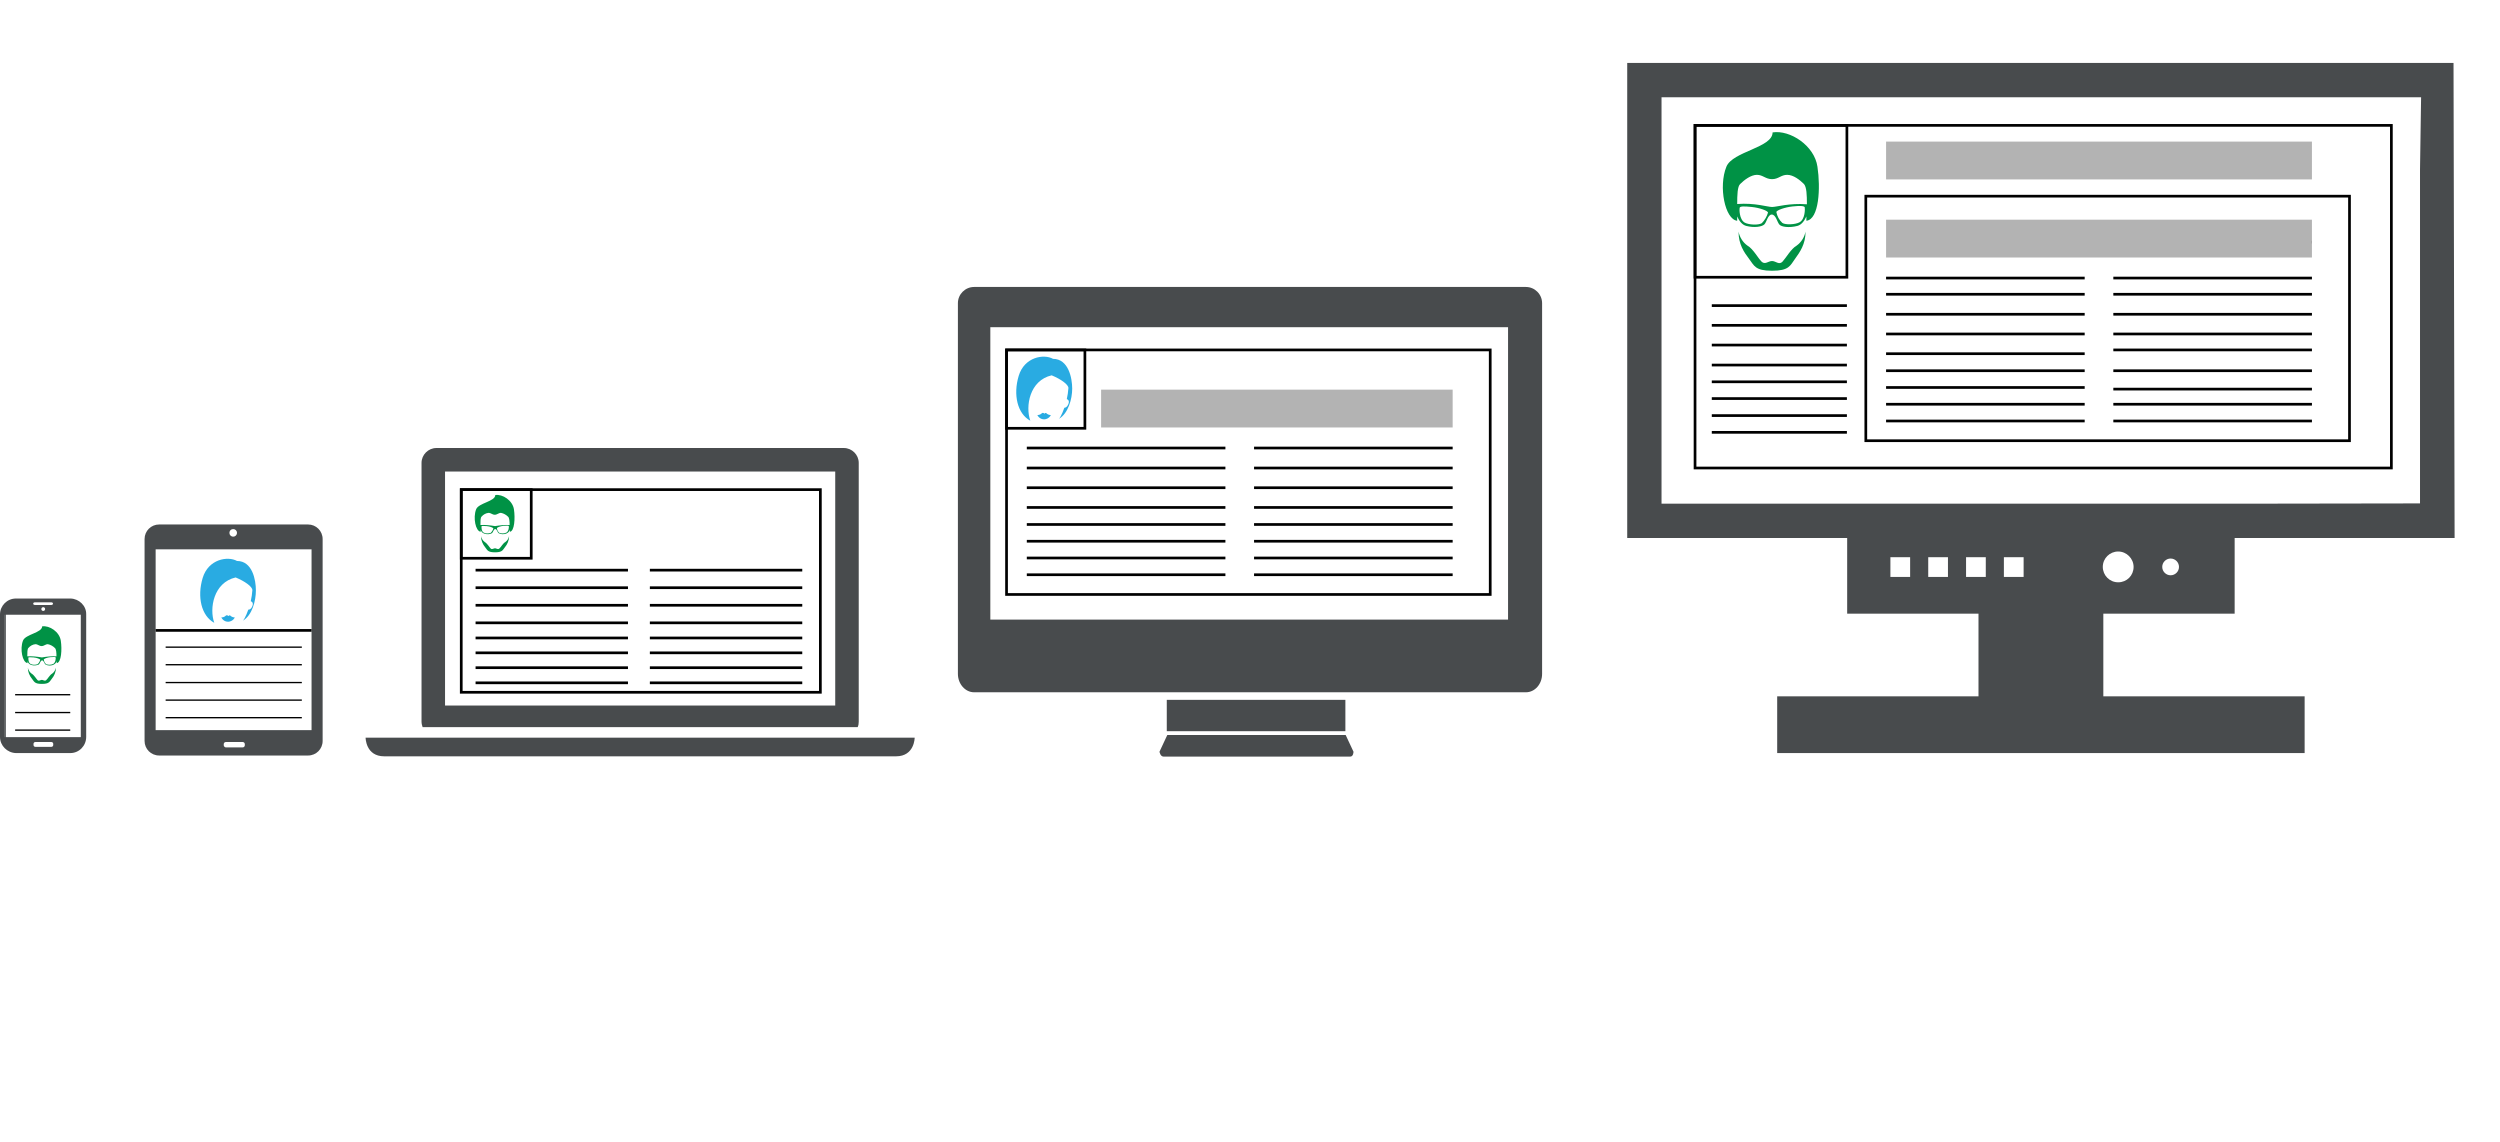 <?xml version="1.0" encoding="utf-8"?>
<!-- Generator: Adobe Illustrator 21.1.0, SVG Export Plug-In . SVG Version: 6.00 Build 0)  -->
<svg version="1.1" id="Layer_1" xmlns="http://www.w3.org/2000/svg" xmlns:xlink="http://www.w3.org/1999/xlink" x="0px" y="0px"
	 viewBox="0 0 925.2 422.5" style="enable-background:new 0 0 925.2 422.5;" xml:space="preserve">
<style type="text/css">
	.st0{fill:none;stroke:#B3B3B3;stroke-width:14;stroke-miterlimit:10;}
	.st1{fill:none;stroke:#000000;stroke-miterlimit:10;}
	.st2{fill:#484B4D;}
	.st3{fill:#29ABE2;}
	.st4{fill:#009245;}
	.st5{fill:none;stroke:#000000;stroke-width:0.5;stroke-miterlimit:10;}
</style>
<title>Asset 1</title>
<g id="Layer_2">
	<g id="Layer_1-2">
		<line class="st0" x1="698" y1="59.4" x2="855.6" y2="59.4"/>
		<rect x="627.3" y="46.4" class="st1" width="257.7" height="126.8"/>
		<path class="st2" d="M26.1,221.5H5.9c-3.3,0-5.9,2.7-5.9,5.9v45.3c0,3.3,2.7,5.9,5.9,6H26c3.3,0,5.9-2.7,5.9-6v-45.3
			C32,224.2,29.3,221.6,26.1,221.5z M12.3,223.3c0-0.2,0.3-0.4,0.7-0.4h5.9c0.4,0,0.7,0.2,0.7,0.4v0.2c0,0.2-0.3,0.4-0.7,0.4H13
			c-0.4,0-0.7-0.2-0.7-0.4V223.3z M16.7,225.4c0,0.4-0.3,0.7-0.7,0.7s-0.7-0.3-0.7-0.7s0.3-0.7,0.7-0.7S16.7,225,16.7,225.4
			L16.7,225.4z M19.7,275.7c0,0.4-0.3,0.7-0.7,0.7h-5.9c-0.4,0-0.7-0.3-0.7-0.7v-0.4c0-0.4,0.3-0.7,0.7-0.7l0,0H19
			c0.4,0,0.7,0.3,0.7,0.7l0,0V275.7z M29.9,272.8h-28v-45.3h28V272.8z M2.2,227.5v45.3H1.8v-45.3L2.2,227.5L2.2,227.5z"/>
		<path class="st2" d="M114,194.1H58.9c-3,0-5.4,2.4-5.4,5.4v74.7c0,3,2.4,5.4,5.4,5.4H114c3,0,5.4-2.4,5.4-5.4v-74.7
			C119.4,196.5,117,194.1,114,194.1z M86.3,195.8c0.8,0,1.4,0.6,1.4,1.4s-0.6,1.4-1.4,1.4s-1.4-0.6-1.4-1.4
			C84.9,196.4,85.5,195.8,86.3,195.8L86.3,195.8L86.3,195.8z M90.6,275.8c0,0.4-0.3,0.8-0.8,0.8l0,0h-6.2c-0.4,0-0.8-0.4-0.8-0.8
			v-0.4c0-0.4,0.3-0.8,0.8-0.8h6.2c0.4,0,0.8,0.3,0.8,0.8V275.8z M115.3,270.2H57.6v-66.9h57.7V270.2z"/>
		<path class="st2" d="M317.4,273H135.3c0,0,0,6.9,6.9,6.9h189.4c6.9,0,6.9-6.9,6.9-6.9H317.4z"/>
		<path class="st2" d="M317.4,269.1c0.3-0.6,0.4-1.3,0.4-2v-95.8c0-3-2.5-5.5-5.5-5.5H161.5c-3,0-5.5,2.5-5.5,5.5v95.8
			c0,0.7,0.2,1.4,0.4,2H317.4z M164.7,174.5h144.4v86.6H164.7V174.5z"/>
		<g id="screen">
			<g id="icon">
				<path class="st2" d="M432,272l-2.9,6.2c0,0,0.3,1.8,1.5,1.8h69.1c1.2,0,1.2-1.8,1.2-1.8L498,272H432z"/>
				<rect x="431.8" y="259" class="st2" width="66.1" height="11.6"/>
				<path class="st2" d="M564.7,106.2H360.5c-3.3,0-6,2.7-6,6l0,0v137.2c0,3.7,2.7,6.8,6,6.8h204.2c3.3,0,6-3,6-6.8V112.2
					C570.7,108.9,568,106.2,564.7,106.2L564.7,106.2z M558.1,229.3H366.5V121.1h191.6V229.3z"/>
			</g>
		</g>
		<path class="st2" d="M602.2,23.3v175.8h81.4v28h48.6v30.6h-74.5v21h195.2v-21h-74.5v-30.6H827v-28h81.4L908,23.3H602.2z
			 M706.9,213.5h-7.3v-7.3h7.3V213.5z M720.9,213.5h-7.3v-7.3h7.3V213.5z M734.9,213.5h-7.3v-7.3h7.3V213.5z M748.9,213.5h-7.3v-7.3
			h7.3V213.5z M783.9,215.5c-3.2,0-5.7-2.6-5.7-5.7c0-3.2,2.6-5.7,5.7-5.7s5.7,2.6,5.7,5.7l0,0C789.6,213,787.1,215.5,783.9,215.5
			L783.9,215.5L783.9,215.5z M803.3,212.9c-1.7,0-3.1-1.4-3.1-3.1c0-1.7,1.4-3.1,3.1-3.1l0,0c1.7,0,3.1,1.4,3.1,3.1
			C806.4,211.5,805,212.9,803.3,212.9z M833.1,186.4h-9.4H677.4l0,0h-62.5V36h216.6l64.5,0l-0.4,26.8v123.5L833.1,186.4z"/>
		<path class="st3" d="M386.5,153.1c-0.2-0.3-0.6-0.4-0.9-0.2l-0.1,0.1c-0.4,0.4-1,0.6-1.6,0.6c0.7,1.4,2.3,2,3.7,1.3
			c0.6-0.3,1-0.7,1.3-1.3c-0.6,0-1.1-0.2-1.6-0.6C387.2,152.7,386.8,152.8,386.5,153.1L386.5,153.1z M389.7,132.8
			c-3.4-1.9-10.6-0.7-12.7,6.3s-0.5,14,4.3,16.6c-1.9-5.3-0.3-14.9,7.9-16.8c3.4,1.4,6.2,3.4,6.2,4.7c-0.1,1.4-0.3,2.8-0.6,4.1
			c0,0,1.2,0.3,0.6,1.8s-1.5,1.4-1.5,1.4s-1.1,3.2-2,4.1c3.4-2,4.9-7.3,4.9-11.2S395.4,132.8,389.7,132.8L389.7,132.8z"/>
		<rect x="372.5" y="129.5" class="st1" width="179" height="90.5"/>
		<rect x="372.5" y="129.5" class="st1" width="29" height="29"/>
		<line class="st1" x1="380" y1="165.8" x2="453.5" y2="165.8"/>
		<line class="st1" x1="380" y1="173.2" x2="453.5" y2="173.2"/>
		<line class="st1" x1="380" y1="180.5" x2="453.5" y2="180.5"/>
		<line class="st1" x1="380" y1="187.8" x2="453.5" y2="187.8"/>
		<line class="st1" x1="380" y1="194.1" x2="453.5" y2="194.1"/>
		<line class="st1" x1="380" y1="200.3" x2="453.5" y2="200.3"/>
		<line class="st1" x1="380" y1="206.5" x2="453.5" y2="206.5"/>
		<line class="st1" x1="380" y1="212.7" x2="453.5" y2="212.7"/>
		<line class="st1" x1="464.1" y1="165.8" x2="537.6" y2="165.8"/>
		<line class="st1" x1="464.1" y1="173.2" x2="537.6" y2="173.2"/>
		<line class="st1" x1="464.1" y1="180.5" x2="537.6" y2="180.5"/>
		<line class="st1" x1="464.1" y1="187.8" x2="537.6" y2="187.8"/>
		<line class="st1" x1="464.1" y1="194.1" x2="537.6" y2="194.1"/>
		<line class="st1" x1="464.1" y1="200.3" x2="537.6" y2="200.3"/>
		<line class="st1" x1="464.1" y1="206.5" x2="537.6" y2="206.5"/>
		<line class="st1" x1="464.1" y1="212.7" x2="537.6" y2="212.7"/>
		<line class="st1" x1="176" y1="211" x2="232.4" y2="211"/>
		<line class="st1" x1="176" y1="217.5" x2="232.4" y2="217.5"/>
		<line class="st1" x1="176" y1="224" x2="232.4" y2="224"/>
		<line class="st1" x1="176" y1="230.5" x2="232.4" y2="230.5"/>
		<line class="st1" x1="176" y1="236.1" x2="232.4" y2="236.1"/>
		<line class="st1" x1="176" y1="241.6" x2="232.4" y2="241.6"/>
		<line class="st1" x1="176" y1="247.1" x2="232.4" y2="247.1"/>
		<line class="st1" x1="176" y1="252.7" x2="232.4" y2="252.7"/>
		<line class="st1" x1="240.5" y1="211" x2="296.9" y2="211"/>
		<line class="st1" x1="240.5" y1="217.5" x2="296.9" y2="217.5"/>
		<line class="st1" x1="240.5" y1="224" x2="296.9" y2="224"/>
		<line class="st1" x1="240.5" y1="230.5" x2="296.9" y2="230.5"/>
		<line class="st1" x1="240.5" y1="236.1" x2="296.9" y2="236.1"/>
		<line class="st1" x1="240.5" y1="241.6" x2="296.9" y2="241.6"/>
		<line class="st1" x1="240.5" y1="247.1" x2="296.9" y2="247.1"/>
		<line class="st1" x1="240.5" y1="252.7" x2="296.9" y2="252.7"/>
		<rect x="627.3" y="46.4" class="st1" width="56.2" height="56.2"/>
		<rect x="690.5" y="72.6" class="st1" width="179" height="90.5"/>
		<line class="st1" x1="698" y1="108.9" x2="771.5" y2="108.9"/>
		<line class="st1" x1="698" y1="116.3" x2="771.5" y2="116.3"/>
		<line class="st1" x1="698" y1="123.6" x2="771.5" y2="123.6"/>
		<line class="st1" x1="698" y1="130.9" x2="771.5" y2="130.9"/>
		<line class="st1" x1="698" y1="137.2" x2="771.5" y2="137.2"/>
		<line class="st1" x1="698" y1="143.4" x2="771.5" y2="143.4"/>
		<line class="st1" x1="698" y1="149.6" x2="771.5" y2="149.6"/>
		<line class="st1" x1="698" y1="155.8" x2="771.5" y2="155.8"/>
		<line class="st1" x1="782.1" y1="89.6" x2="855.6" y2="89.6"/>
		<line class="st1" x1="782.1" y1="108.9" x2="855.6" y2="108.9"/>
		<line class="st1" x1="782.1" y1="116.3" x2="855.6" y2="116.3"/>
		<line class="st1" x1="782.1" y1="123.6" x2="855.6" y2="123.6"/>
		<line class="st1" x1="782.1" y1="129.5" x2="855.6" y2="129.5"/>
		<line class="st1" x1="782.1" y1="137.2" x2="855.6" y2="137.2"/>
		<line class="st1" x1="782.1" y1="149.6" x2="855.6" y2="149.6"/>
		<line class="st1" x1="782.1" y1="144" x2="855.6" y2="144"/>
		<line class="st0" x1="698" y1="88.3" x2="855.6" y2="88.3"/>
		<line class="st0" x1="407.5" y1="151.2" x2="537.6" y2="151.2"/>
		<line class="st1" x1="782.1" y1="102.9" x2="855.6" y2="102.9"/>
		<line class="st1" x1="698" y1="102.9" x2="771.5" y2="102.9"/>
		<line class="st1" x1="782.1" y1="155.8" x2="855.6" y2="155.8"/>
		<line class="st1" x1="633.5" y1="113.1" x2="683.5" y2="113.1"/>
		<line class="st1" x1="633.5" y1="120.4" x2="683.5" y2="120.4"/>
		<line class="st1" x1="633.5" y1="127.7" x2="683.5" y2="127.7"/>
		<line class="st1" x1="633.5" y1="135.1" x2="683.5" y2="135.1"/>
		<line class="st1" x1="633.5" y1="141.3" x2="683.5" y2="141.3"/>
		<line class="st1" x1="633.5" y1="147.5" x2="683.5" y2="147.5"/>
		<line class="st1" x1="633.5" y1="153.8" x2="683.5" y2="153.8"/>
		<line class="st1" x1="633.5" y1="160" x2="683.5" y2="160"/>
		<path class="st4" d="M664.9,90.9c-2.1,1.2-3.9,4.5-5.2,5.9s-2.5-0.2-3.9-0.2s-2.6,1.5-3.9,0.2s-3.1-4.7-5.2-5.9
			c-1.7-1.2-2.9-3.1-3.3-5.2c0,4.7,2,7.6,3.9,10.1s2.2,4.4,8.5,4.4s6.7-1.9,8.5-4.4s3.9-5.4,3.9-10.1
			C667.8,87.7,666.7,89.6,664.9,90.9z M672.6,61.7C671.5,53.9,662.5,48,656,49c0,5.7-14.8,7-17.1,12.7c-3,7.4-0.5,19.5,4,20
			c0-0.5,0-1.1,0-1.6c0.7,1.6,1.8,3.1,3.3,3.5c3.1,0.8,5.8,0.3,6.7-0.5s1.3-3.7,2.8-3.7s2,2.8,2.8,3.7s3.6,1.3,6.7,0.5
			c1.5-0.4,2.6-1.9,3.3-3.5c0,0.6,0,1.1,0,1.6C673.2,81.2,673.8,69.6,672.6,61.7z M652,82.6c-1.3,0.8-4.8,0.6-6.3-0.2
			c-2.1-1.2-2-5.1-1.9-5.5c0.2-0.6,1.6-0.6,4.5-0.3s6,1.4,6,2.1C653.9,80.1,653.1,81.5,652,82.6z M665.9,82.3
			c-1.5,0.8-5.1,1-6.3,0.2c-1.2-1.1-1.9-2.5-2.2-4c0-0.7,3.2-1.8,6-2.1s4.3-0.2,4.5,0.3C668,77.2,668.1,81.2,665.9,82.3L665.9,82.3z
			 M668.7,75.6c-6.6-0.5-11.2,1-12.9,1s-6.3-1.6-12.9-1.1c0-3.4,0.1-6.5,1.1-7.4c1.5-1.5,4-3.4,6.2-3.4s3.2,1.6,5.6,1.6
			s3.3-1.6,5.6-1.6s4.7,1.9,6.2,3.4C668.6,69.2,668.7,72.2,668.7,75.6L668.7,75.6z"/>
		<rect x="170.7" y="181.2" class="st1" width="132.9" height="75"/>
		<rect x="170.7" y="181.2" class="st1" width="25.9" height="25.4"/>
		<path class="st4" d="M187,200.6c-0.9,0.5-1.6,1.9-2.2,2.4s-1.1-0.1-1.6-0.1s-1.1,0.6-1.6,0.1s-1.3-1.9-2.2-2.4
			c-0.7-0.5-1.2-1.3-1.4-2.2c0,1.5,0.6,3,1.6,4.2c0.8,1,0.9,1.8,3.6,1.8s2.8-0.8,3.6-1.8c1-1.2,1.6-2.6,1.6-4.2
			C188.2,199.4,187.7,200.1,187,200.6z M190.2,188.5c-0.5-3.3-4.2-5.7-6.9-5.3c0,2.4-6.2,2.9-7.1,5.3c-1.2,3.1-0.2,8.1,1.7,8.3
			c0-0.2,0-0.4,0-0.7c0.2,0.7,0.7,1.2,1.4,1.4c0.9,0.3,1.9,0.3,2.8-0.2c0.4-0.4,0.6-1.5,1.2-1.5s0.8,1.2,1.2,1.5
			c0.9,0.5,1.9,0.5,2.8,0.2c0.7-0.3,1.2-0.8,1.4-1.4c0,0.2,0,0.5,0,0.7C190.4,196.6,190.7,191.8,190.2,188.5L190.2,188.5z
			 M181.6,197.2c-0.9,0.3-1.8,0.3-2.6-0.1c-0.9-0.5-0.8-2.1-0.8-2.3s0.7-0.2,1.9-0.1s2.5,0.6,2.5,0.9
			C182.4,196.2,182.1,196.7,181.6,197.2L181.6,197.2z M187.4,197.1c-0.8,0.4-1.8,0.4-2.6,0.1c-0.5-0.4-0.8-1-0.9-1.7
			c0-0.3,1.3-0.8,2.5-0.9s1.8-0.1,1.9,0.1S188.3,196.6,187.4,197.1L187.4,197.1z M188.6,194.3c-1.8-0.1-3.6,0.1-5.4,0.4
			c-1.8-0.3-3.6-0.5-5.4-0.4c0-1.4,0-2.7,0.4-3.1c0.7-0.8,1.6-1.3,2.6-1.4c0.9,0,1.4,0.7,2.3,0.7s1.4-0.7,2.3-0.7
			c1,0.2,1.9,0.7,2.6,1.4C188.5,191.6,188.6,192.9,188.6,194.3L188.6,194.3z"/>
		<path class="st3" d="M84.5,228c-0.2-0.3-0.6-0.4-0.9-0.2l-0.1,0.1c-0.4,0.4-1,0.6-1.6,0.6c0.7,1.4,2.3,2,3.7,1.3
			c0.6-0.3,1-0.7,1.3-1.3c-0.6,0-1.1-0.2-1.6-0.6C85.2,227.6,84.8,227.7,84.5,228L84.5,228z M87.7,207.6c-3.4-1.9-10.6-0.7-12.7,6.3
			s-0.5,14,4.3,16.6c-1.9-5.3-0.3-14.9,7.9-16.8c3.4,1.4,6.2,3.4,6.2,4.7c-0.1,1.4-0.3,2.8-0.6,4.1c0,0,1.2,0.3,0.6,1.8
			s-1.5,1.3-1.5,1.3s-1.1,3.2-2,4.1c3.4-2,4.8-7.3,4.8-11.2S93.4,207.6,87.7,207.6L87.7,207.6z"/>
		<line class="st1" x1="57.6" y1="233.3" x2="115.3" y2="233.3"/>
		<line class="st5" x1="61.3" y1="239.5" x2="111.7" y2="239.5"/>
		<line class="st5" x1="61.3" y1="246" x2="111.7" y2="246"/>
		<line class="st5" x1="61.3" y1="252.6" x2="111.7" y2="252.6"/>
		<line class="st5" x1="61.3" y1="259.1" x2="111.7" y2="259.1"/>
		<line class="st5" x1="61.3" y1="265.6" x2="111.7" y2="265.6"/>
		<path class="st4" d="M19.3,249.3c-0.9,0.5-1.6,1.9-2.2,2.4s-1.1-0.1-1.6-0.1s-1.1,0.6-1.6,0.1s-1.3-1.9-2.2-2.4
			c-0.7-0.5-1.2-1.3-1.4-2.2c0,1.5,0.6,3,1.6,4.2c0.8,1,0.9,1.8,3.6,1.8s2.8-0.8,3.6-1.8c1-1.2,1.6-2.6,1.6-4.2
			C20.5,248,20,248.8,19.3,249.3z M22.5,237.1c-0.5-3.3-4.2-5.7-6.9-5.3c0,2.4-6.2,2.9-7.1,5.3c-1.2,3.1-0.2,8.1,1.7,8.3
			c0-0.2,0-0.4,0-0.7c0.2,0.7,0.7,1.2,1.4,1.4c0.9,0.3,1.9,0.2,2.8-0.2c0.4-0.4,0.6-1.5,1.2-1.5s0.8,1.2,1.2,1.5
			c0.9,0.5,1.9,0.5,2.8,0.2c0.7-0.3,1.2-0.8,1.4-1.4c0,0.2,0,0.5,0,0.7C22.7,245.2,23,240.4,22.5,237.1z M13.9,245.8
			c-0.9,0.3-1.8,0.3-2.6-0.1c-0.9-0.5-0.8-2.1-0.8-2.3s0.7-0.2,1.9-0.1s2.5,0.6,2.5,0.9C14.7,244.8,14.4,245.4,13.9,245.8
			L13.9,245.8z M19.7,245.7c-0.8,0.4-1.8,0.4-2.6,0.1c-0.5-0.4-0.8-1-0.9-1.7c0-0.3,1.3-0.8,2.5-0.9s1.8-0.1,1.9,0.1
			S20.6,245.2,19.7,245.7L19.7,245.7z M20.9,242.9c-1.8-0.1-3.6,0.1-5.4,0.4c-1.8-0.3-3.6-0.5-5.4-0.4c0-1.4,0-2.7,0.4-3.1
			c0.7-0.8,1.6-1.3,2.6-1.4c0.9,0,1.4,0.7,2.3,0.7s1.4-0.7,2.3-0.7c1,0.2,1.9,0.7,2.6,1.4C20.8,240.2,20.9,241.5,20.9,242.9
			L20.9,242.9z"/>
		<line class="st5" x1="5.6" y1="257.1" x2="26" y2="257.1"/>
		<line class="st5" x1="5.6" y1="263.7" x2="26" y2="263.7"/>
		<line class="st5" x1="5.6" y1="270.2" x2="26" y2="270.2"/>
	</g>
</g>
</svg>
